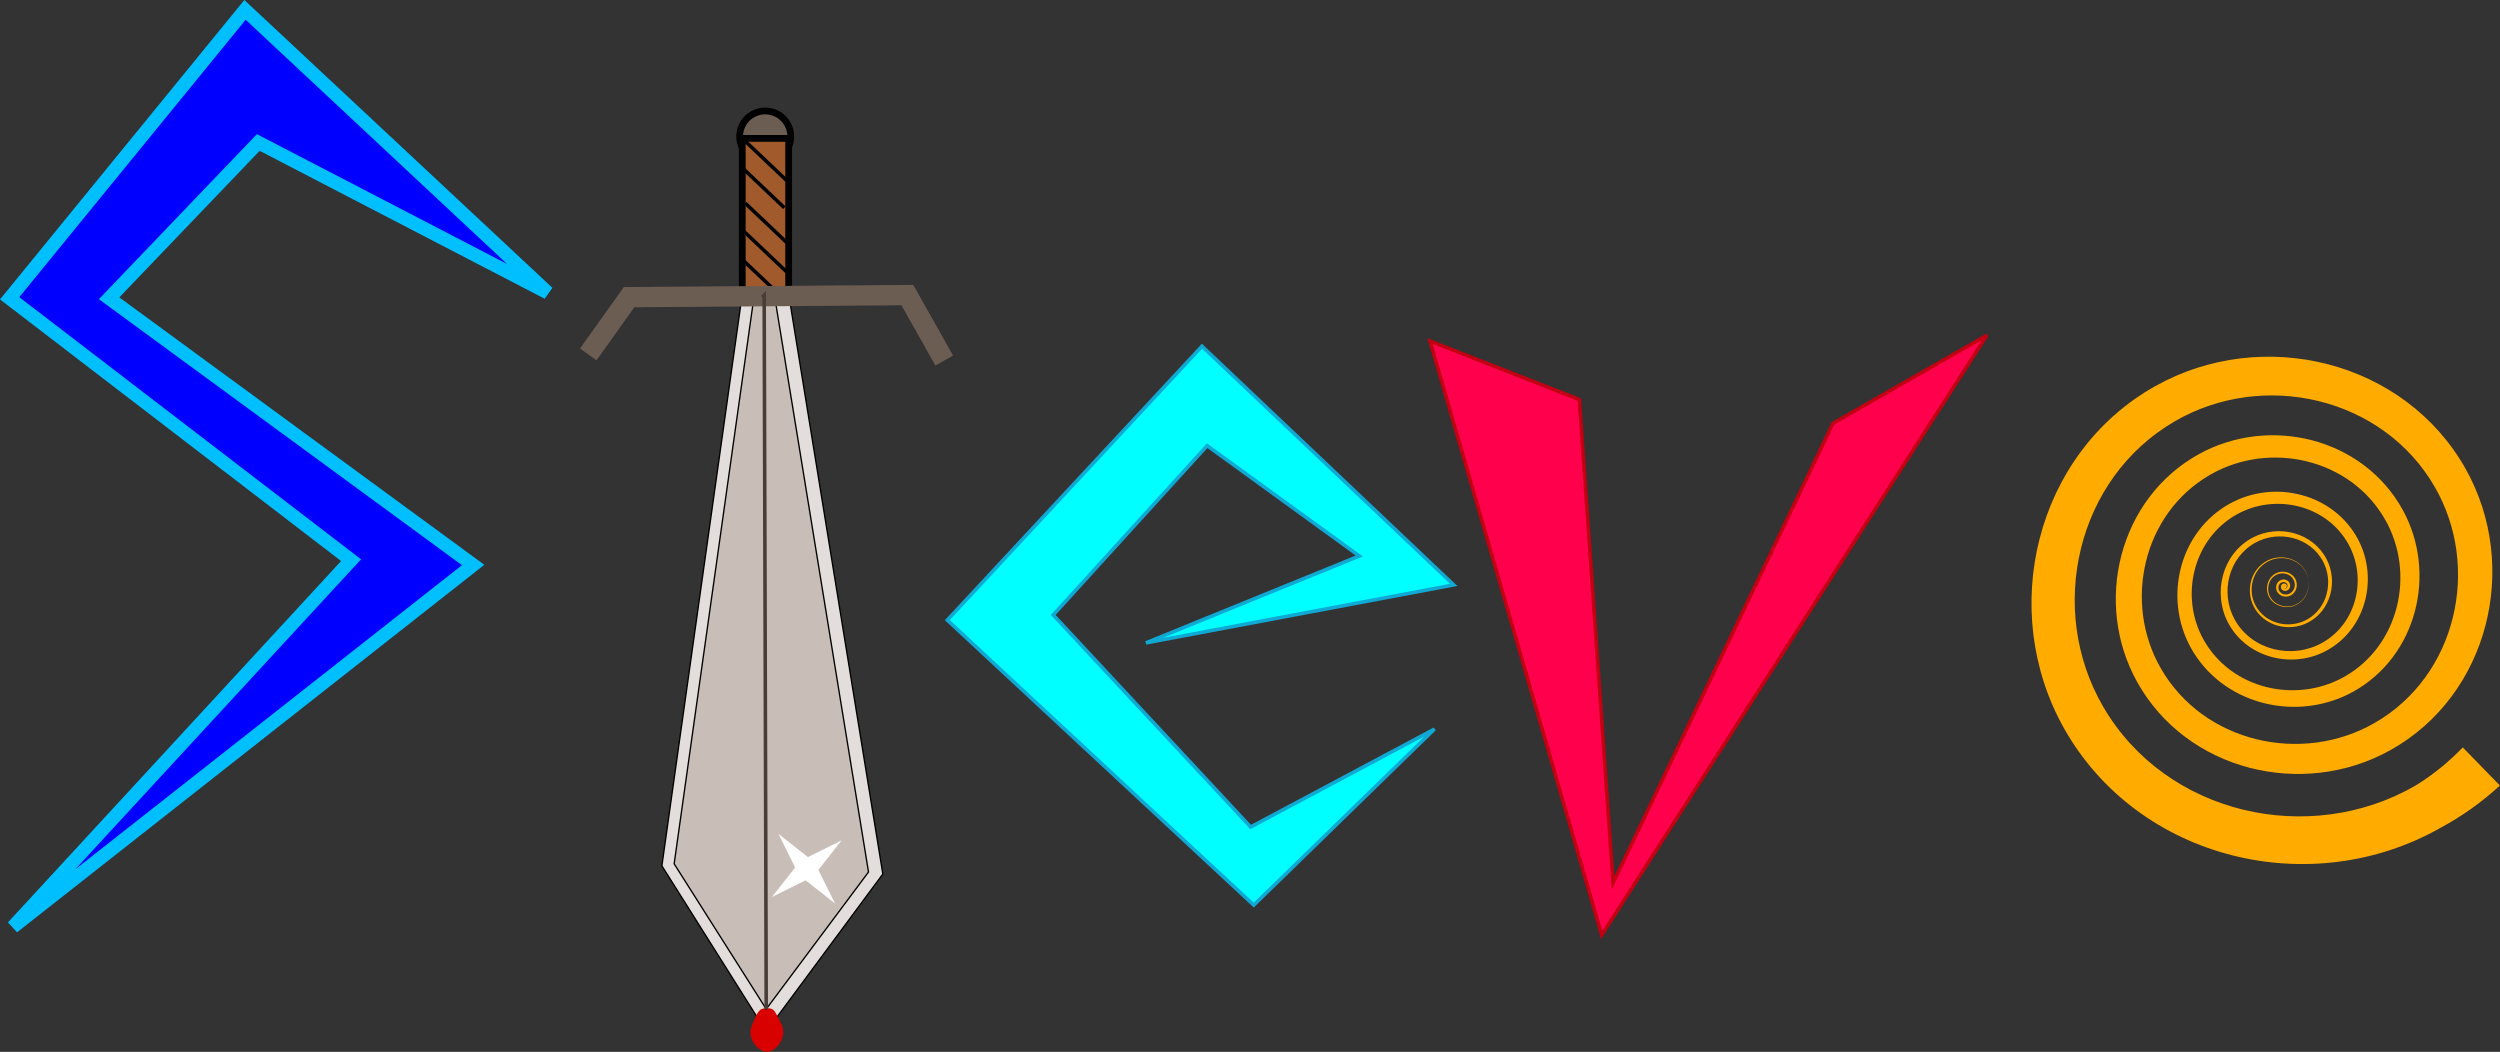 <?xml version="1.0" encoding="UTF-8" standalone="no"?>
<svg
   xmlns:dc="http://purl.org/dc/elements/1.1/"
   xmlns:cc="http://creativecommons.org/ns#"
   xmlns:rdf="http://www.w3.org/1999/02/22-rdf-syntax-ns#"
   xmlns:svg="http://www.w3.org/2000/svg"
   xmlns="http://www.w3.org/2000/svg"
   xmlns:sodipodi="http://sodipodi.sourceforge.net/DTD/sodipodi-0.dtd"
   xmlns:inkscape="http://www.inkscape.org/namespaces/inkscape"
   viewBox="0 0 1058.771 445.463"
   version="1.1"
   id="svg14"
   sodipodi:docname="logo-f0.svg"
   width="1058.771"
   height="445.463"
   inkscape:version="0.92.4 (5da689c313, 2019-01-14)">
  <rect x="0" y="0" width="1058.771" height="445.463" fill="#333333" stroke="none"/>
  <defs
     id="defs18">
    <inkscape:path-effect
       effect="powerstroke"
       id="path-effect4609"
       is_visible="true"
       offset_points="31.948,0.544 | 18.555,-0.04 | 41,1.678"
       sort_points="true"
       interpolator_type="CubicBezierFit"
       interpolator_beta="0.16"
       start_linecap_type="peak"
       linejoin_type="extrp_arc"
       miter_limit="-1.1"
       end_linecap_type="butt" />
  </defs>
  <sodipodi:namedview
     pagecolor="#ffffff"
     bordercolor="#666666"
     borderopacity="1"
     objecttolerance="10"
     gridtolerance="10"
     guidetolerance="10"
     inkscape:pageopacity="0"
     inkscape:pageshadow="2"
     inkscape:window-width="1296"
     inkscape:window-height="704"
     id="namedview16"
     showgrid="false"
     fit-margin-top="0"
     fit-margin-left="0"
     fit-margin-right="0"
     fit-margin-bottom="0"
     inkscape:zoom="0.78"
     inkscape:cx="511.16624"
     inkscape:cy="207.56494"
     inkscape:window-x="70"
     inkscape:window-y="27"
     inkscape:window-maximized="1"
     inkscape:current-layer="svg14" />
  <path
     style="fill:#0000ff;stroke:#00bfff;stroke-width:5.731;stroke-linecap:butt;stroke-linejoin:miter;stroke-miterlimit:4;stroke-dasharray:none;stroke-opacity:1"
     d="M 231.986,123.982 103.765,4.185 4.087,126.326 148.691,237.236 5.454,392.594 200.379,239.274 46.205,126.326 109.381,60.342 Z"
     id="path10"
     inkscape:connector-curvature="0"
     sodipodi:nodetypes="ccccccccc"
     inkscape:export-xdpi="250"
     inkscape:export-ydpi="250" />
  <circle
     style="opacity:1;vector-effect:none;fill:#6c5d53;fill-opacity:1;stroke:#000000;stroke-width:2.865;stroke-linecap:butt;stroke-linejoin:miter;stroke-miterlimit:4;stroke-dasharray:none;stroke-dashoffset:0;stroke-opacity:1"
     id="path14"
     cx="324.068"
     cy="57.823"
     r="10.83"
     inkscape:export-xdpi="250"
     inkscape:export-ydpi="250" />
  <rect
     style="opacity:1;vector-effect:none;fill:#a05a2c;fill-opacity:1;stroke:#000000;stroke-width:2.865;stroke-linecap:butt;stroke-linejoin:miter;stroke-miterlimit:4;stroke-dasharray:none;stroke-dashoffset:0;stroke-opacity:1"
     id="rect12"
     width="19.655"
     height="65.984"
     x="314.353"
     y="58.609"
     inkscape:export-xdpi="250"
     inkscape:export-ydpi="250" />
  <path
     style="fill:none;stroke:#000000;stroke-width:1.516px;stroke-linecap:butt;stroke-linejoin:miter;stroke-opacity:1"
     d="m 314.353,58.609 18.812,17.842"
     id="path823"
     inkscape:connector-curvature="0"
     inkscape:export-xdpi="250"
     inkscape:export-ydpi="250" />
  <path
     style="fill:none;stroke:#000000;stroke-width:1.516px;stroke-linecap:butt;stroke-linejoin:miter;stroke-opacity:1"
     d="m 313.362,70.129 18.812,17.842"
     id="path823-3"
     inkscape:connector-curvature="0"
     inkscape:export-xdpi="250"
     inkscape:export-ydpi="250" />
  <path
     style="fill:none;stroke:#000000;stroke-width:1.516px;stroke-linecap:butt;stroke-linejoin:miter;stroke-opacity:1"
     d="m 315.59,86.03 18.813,17.842"
     id="path823-6"
     inkscape:connector-curvature="0"
     inkscape:export-xdpi="250"
     inkscape:export-ydpi="250" />
  <path
     style="fill:none;stroke:#000000;stroke-width:1.516px;stroke-linecap:butt;stroke-linejoin:miter;stroke-opacity:1"
     d="m 314.599,97.55 18.813,17.842"
     id="path823-3-7"
     inkscape:connector-curvature="0"
     inkscape:export-xdpi="250"
     inkscape:export-ydpi="250" />
  <path
     style="fill:none;stroke:#000000;stroke-width:1.516px;stroke-linecap:butt;stroke-linejoin:miter;stroke-opacity:1"
     d="m 313.857,109.423 18.813,17.842"
     id="path823-5"
     inkscape:connector-curvature="0"
     inkscape:export-xdpi="250"
     inkscape:export-ydpi="250" />
  <path
     style="fill:#e3dedb;stroke:#000000;stroke-width:0.573;stroke-linecap:butt;stroke-linejoin:miter;stroke-opacity:1"
     d="m 314.353,124.593 -34.039,242.107 44.187,70.18 49.386,-66.714 -39.879,-245.573 z"
     id="path866"
     inkscape:connector-curvature="0"
     inkscape:export-xdpi="250"
     inkscape:export-ydpi="250" />
  <path
     style="opacity:1;vector-effect:none;fill:#d90000;fill-opacity:1;stroke:none;stroke-width:1.355;stroke-linecap:butt;stroke-linejoin:miter;stroke-miterlimit:4;stroke-dasharray:none;stroke-dashoffset:0;stroke-opacity:1"
     d="m 331.111,434.096 c 2.36,5.82 -2.826,11.367 -6.313,11.367 -3.486,0 -8.873,-5.602 -6.313,-11.367 2.517,-5.668 2.826,-7.117 6.313,-7.117 3.486,0 3.324,1.449 6.313,7.117"
     id="path4611"
     inkscape:connector-curvature="0"
     sodipodi:nodetypes="csssc"
     inkscape:export-xdpi="250"
     inkscape:export-ydpi="250" />
  <path
     style="fill:#c8beb7;stroke:#000000;stroke-width:0.573;stroke-linecap:butt;stroke-linejoin:miter;stroke-opacity:1"
     d="m 319.303,125.837 8.664,-0.867 39.855,244.33 -43.321,58.05 -38.989,-61.516 z"
     id="path872"
     inkscape:connector-curvature="0"
     sodipodi:nodetypes="cccccc"
     inkscape:export-xdpi="250"
     inkscape:export-ydpi="250" />
  <path
     style="fill:none;stroke:#6c5d53;stroke-width:8.596;stroke-linecap:butt;stroke-linejoin:miter;stroke-opacity:1"
     d="m 249.123,150.097 17.328,-24.26 117.833,-0.867 15.595,27.725"
     id="path16"
     inkscape:connector-curvature="0"
     sodipodi:nodetypes="cccc"
     inkscape:export-xdpi="250"
     inkscape:export-ydpi="250" />
  <path
     style="fill:none;stroke:#483e37;stroke-width:1.516px;stroke-linecap:butt;stroke-linejoin:miter;stroke-opacity:1"
     d="m 324.501,427.35 -0.866,-302.38 v 0 l -0.866,0.867"
     id="path868"
     inkscape:connector-curvature="0"
     sodipodi:nodetypes="cccc"
     inkscape:export-xdpi="250"
     inkscape:export-ydpi="250" />
  <path
     style="fill:#00ffff;stroke:#0fa9d4;stroke-width:1.516px;stroke-linecap:butt;stroke-linejoin:miter;stroke-opacity:1"
     d="M 485.316,272.261 615.655,247.7 509.048,146.631 401.198,262.618 l 129.774,120.696 76.546,-74.55 -77.865,41.475 -83.59,-89.806 65.17,-71.687 64.416,46.711 z"
     id="path893"
     inkscape:connector-curvature="0"
     sodipodi:nodetypes="ccccccccccc"
     inkscape:export-xdpi="250"
     inkscape:export-ydpi="250" />
  <path
     style="fill:#ff004c;fill-opacity:1;stroke:#c20012;stroke-width:1.516px;stroke-linecap:butt;stroke-linejoin:miter;stroke-opacity:1"
     d="m 605.635,144.446 63.211,24.749 14.315,204.7 93.121,-194.605 65.207,-37.331 -163.15,254.011 z"
     id="path895"
     inkscape:connector-curvature="0"
     sodipodi:nodetypes="ccccccc"
     inkscape:export-xdpi="250"
     inkscape:export-ydpi="250" />
  <path
     sodipodi:type="spiral"
     style="fill:#ffab00;fill-opacity:1;fill-rule:nonzero;stroke:none;stroke-width:0.5"
     id="path897"
     sodipodi:cx="-183.23"
     sodipodi:cy="146.56548"
     sodipodi:expansion="3.72"
     sodipodi:revolution="10.268145"
     sodipodi:radius="16.835911"
     sodipodi:argument="-18.133492"
     sodipodi:t0="0.02222381"
     d="m -183.207,146.598 c -0.005,0.004 -0.011,0.006 -0.018,0.007 -0.007,9.7e-4 -0.013,8e-5 -0.018,-0.001 -0.009,-0.003 -0.015,-0.008 -0.017,-0.01 -0.003,-0.003 -0.005,-0.005 -0.006,-0.007 -6.8e-4,-0.001 -0.001,-0.002 -0.002,-0.003 -6e-4,-0.001 -0.001,-0.003 -0.002,-0.005 -0.002,-0.005 -0.002,-0.01 -0.002,-0.015 2.3e-4,-0.005 0.001,-0.01 0.003,-0.014 0.003,-0.008 0.008,-0.013 0.012,-0.016 0.004,-0.003 0.007,-0.005 0.011,-0.007 0.003,-0.001 0.007,-0.003 0.011,-0.003 0.01,-0.001 0.019,7.6e-4 0.027,0.005 0.007,0.004 0.013,0.009 0.016,0.014 0.006,0.008 0.009,0.018 0.009,0.027 -4e-5,0.01 -0.003,0.019 -0.008,0.026 -0.005,0.007 -0.011,0.013 -0.016,0.016 -0.01,0.006 -0.022,0.009 -0.034,0.009 -0.011,-0.001 -0.02,-0.005 -0.028,-0.011 -0.008,-0.006 -0.013,-0.013 -0.017,-0.019 -0.007,-0.013 -0.01,-0.027 -0.008,-0.042 0.002,-0.012 0.007,-0.023 0.014,-0.032 0.007,-0.009 0.015,-0.015 0.024,-0.019 0.016,-0.008 0.034,-0.011 0.052,-0.007 0.014,0.003 0.026,0.01 0.036,0.018 0.01,0.009 0.017,0.019 0.022,0.029 0.01,0.02 0.012,0.044 0.006,0.066 -0.005,0.017 -0.013,0.031 -0.024,0.043 -0.011,0.012 -0.024,0.02 -0.037,0.026 -0.026,0.011 -0.056,0.013 -0.083,0.005 -0.02,-0.006 -0.038,-0.017 -0.052,-0.031 -0.014,-0.014 -0.024,-0.03 -0.031,-0.047 -0.013,-0.033 -0.015,-0.071 -0.003,-0.106 0.009,-0.025 0.023,-0.046 0.04,-0.063 0.017,-0.017 0.038,-0.029 0.059,-0.038 0.042,-0.016 0.09,-0.017 0.134,-7.9e-4 0.031,0.011 0.057,0.029 0.077,0.051 0.021,0.022 0.036,0.048 0.045,0.074 0.019,0.053 0.019,0.114 -0.002,0.168 -0.015,0.037 -0.037,0.069 -0.065,0.094 -0.028,0.025 -0.06,0.043 -0.093,0.055 -0.067,0.023 -0.143,0.022 -0.211,-0.006 -0.046,-0.019 -0.084,-0.048 -0.115,-0.082 -0.03,-0.034 -0.052,-0.074 -0.067,-0.116 -0.028,-0.084 -0.025,-0.179 0.012,-0.262 0.024,-0.056 0.06,-0.102 0.102,-0.139 0.043,-0.037 0.092,-0.063 0.144,-0.08 0.104,-0.033 0.221,-0.028 0.323,0.018 0.135,0.061 0.224,0.175 0.264,0.303 0.04,0.127 0.032,0.271 -0.026,0.396 -0.076,0.162 -0.215,0.268 -0.37,0.316 -0.155,0.047 -0.329,0.036 -0.48,-0.036 -0.194,-0.093 -0.32,-0.26 -0.376,-0.448 -0.056,-0.188 -0.041,-0.398 0.048,-0.579 0.112,-0.23 0.314,-0.38 0.539,-0.446 0.225,-0.065 0.476,-0.047 0.694,0.062 0.272,0.135 0.449,0.375 0.525,0.644 0.076,0.268 0.053,0.567 -0.078,0.825 -0.161,0.319 -0.445,0.527 -0.763,0.616 -0.318,0.089 -0.671,0.06 -0.975,-0.097 -0.372,-0.191 -0.616,-0.525 -0.719,-0.899 -0.103,-0.374 -0.067,-0.788 0.119,-1.145 0.225,-0.433 0.615,-0.716 1.053,-0.835 0.437,-0.119 0.921,-0.075 1.337,0.144 0.501,0.263 0.828,0.717 0.965,1.226 0.137,0.509 0.084,1.071 -0.173,1.553 -0.306,0.576 -0.832,0.953 -1.421,1.11 -0.588,0.157 -1.239,0.094 -1.795,-0.205 -0.661,-0.355 -1.093,-0.96 -1.272,-1.638 -0.179,-0.678 -0.105,-1.425 0.242,-2.065 0.408,-0.754 1.102,-1.248 1.88,-1.452 0.777,-0.204 1.633,-0.117 2.366,0.283 0.858,0.468 1.419,1.26 1.65,2.148 0.231,0.886 0.13,1.863 -0.329,2.698 -0.534,0.972 -1.435,1.608 -2.444,1.869 -1.008,0.26 -2.117,0.144 -3.064,-0.381 -1.097,-0.606 -1.816,-1.627 -2.109,-2.771 -0.293,-1.141 -0.16,-2.396 0.438,-3.468 0.686,-1.235 1.838,-2.044 3.129,-2.373 1.287,-0.328 2.703,-0.176 3.911,0.5 1.385,0.774 2.293,2.07 2.661,3.521 0.367,1.447 0.194,3.038 -0.57,4.395 -0.87,1.549 -2.323,2.564 -3.95,2.974 -1.452,0.366 -3.032,0.248 -4.438,-0.398 -0.164,-0.075 -0.326,-0.158 -0.485,-0.248 -1.731,-0.977 -2.86,-2.604 -3.313,-4.417 -0.455,-1.817 -0.228,-3.805 0.734,-5.494 1.092,-1.922 2.904,-3.173 4.922,-3.673 2.021,-0.502 4.23,-0.245 6.105,0.829 2.125,1.214 3.508,3.225 4.06,5.46 0.552,2.24 0.265,4.686 -0.929,6.761 -1.345,2.344 -3.568,3.869 -6.038,4.476 -2.476,0.608 -5.177,0.287 -7.468,-1.036 -2.58,-1.486 -4.259,-3.936 -4.925,-6.66 -0.668,-2.73 -0.312,-5.707 1.149,-8.231 1.637,-2.834 4.333,-4.679 7.331,-5.411 3.004,-0.733 6.279,-0.34 9.057,1.271 3.108,1.8 5.135,4.762 5.937,8.055 0.804,3.3 0.371,6.898 -1.402,9.949 -1.976,3.405 -5.224,5.627 -8.837,6.507 -3.619,0.881 -7.566,0.406 -10.915,-1.542 -1.079,-0.671 -2.069,-1.476 -2.943,-2.386 l -2.343,2.404 c 1.133,1.045 2.393,1.944 3.744,2.668 4.101,2.329 8.864,2.83 13.175,1.729 4.317,-1.103 8.218,-3.823 10.568,-7.977 2.113,-3.74 2.563,-8.08 1.553,-12.004 -1.011,-3.93 -3.494,-7.477 -7.279,-9.608 -3.399,-1.911 -7.341,-2.312 -10.901,-1.39 -3.566,0.923 -6.78,3.182 -8.708,6.621 -1.723,3.079 -2.08,6.647 -1.24,9.867 0.841,3.225 2.888,6.129 6.003,7.866 2.78,1.548 5.999,1.864 8.901,1.103 2.907,-0.762 5.522,-2.612 7.082,-5.423 1.386,-2.501 1.666,-5.395 0.978,-8.003 -0.689,-2.612 -2.354,-4.959 -4.883,-6.357 -2.242,-1.237 -4.836,-1.485 -7.172,-0.866 -2.34,0.62 -4.441,2.115 -5.689,4.383 -1.101,2.004 -1.32,4.321 -0.765,6.409 0.556,2.091 1.893,3.967 3.922,5.08 0.187,0.103 0.378,0.197 0.571,0.282 1.65,0.73 3.479,0.837 5.141,0.393 1.868,-0.499 3.536,-1.695 4.522,-3.503 0.866,-1.592 1.032,-3.428 0.589,-5.075 -0.446,-1.658 -1.511,-3.137 -3.119,-4.008 -1.409,-0.762 -3.034,-0.906 -4.49,-0.511 -1.466,0.397 -2.771,1.341 -3.538,2.766 -0.667,1.242 -0.791,2.673 -0.441,3.955 0.352,1.289 1.186,2.436 2.441,3.107 1.089,0.581 2.343,0.686 3.466,0.377 1.129,-0.311 2.131,-1.043 2.716,-2.145 0.503,-0.95 0.592,-2.044 0.321,-3.021 -0.273,-0.983 -0.913,-1.855 -1.874,-2.36 -0.824,-0.432 -1.772,-0.508 -2.619,-0.27 -0.851,0.239 -1.604,0.794 -2.039,1.629 -0.369,0.711 -0.432,1.527 -0.226,2.256 0.207,0.732 0.687,1.378 1.406,1.75 0.608,0.313 1.307,0.365 1.929,0.187 0.625,-0.179 1.176,-0.59 1.491,-1.206 0.263,-0.517 0.306,-1.11 0.153,-1.638 -0.153,-0.53 -0.504,-0.995 -1.027,-1.26 -0.435,-0.219 -0.935,-0.253 -1.379,-0.123 -0.445,0.131 -0.835,0.426 -1.055,0.867 -0.181,0.363 -0.208,0.78 -0.098,1.149 0.11,0.37 0.357,0.694 0.724,0.875 0.3,0.147 0.643,0.168 0.948,0.077 0.305,-0.092 0.57,-0.296 0.717,-0.599 0.118,-0.245 0.134,-0.525 0.059,-0.772 -0.076,-0.248 -0.242,-0.462 -0.489,-0.58 -0.197,-0.094 -0.422,-0.106 -0.62,-0.044 -0.199,0.061 -0.369,0.196 -0.463,0.394 -0.073,0.155 -0.082,0.333 -0.032,0.49 0.049,0.156 0.155,0.29 0.311,0.362 0.12,0.055 0.258,0.061 0.379,0.023 0.121,-0.038 0.223,-0.121 0.277,-0.241 0.041,-0.091 0.045,-0.195 0.015,-0.287 -0.029,-0.091 -0.091,-0.167 -0.181,-0.206 -0.067,-0.029 -0.143,-0.032 -0.21,-0.01 -0.033,0.011 -0.063,0.028 -0.088,0.05 -0.025,0.022 -0.046,0.049 -0.06,0.082 -0.02,0.046 -0.022,0.1 -0.006,0.147 0.008,0.023 0.019,0.044 0.034,0.061 0.015,0.017 0.034,0.031 0.056,0.041 0.03,0.013 0.066,0.014 0.097,0.004 0.015,-0.005 0.028,-0.013 0.039,-0.022 0.011,-0.009 0.019,-0.021 0.025,-0.035 0.008,-0.018 0.008,-0.039 0.002,-0.058 -0.003,-0.009 -0.007,-0.016 -0.012,-0.022 -0.005,-0.006 -0.011,-0.01 -0.019,-0.014 -0.008,-0.004 -0.019,-0.004 -0.028,-0.002 -0.004,0.001 -0.007,0.003 -0.009,0.004 -0.002,0.002 -0.004,0.003 -0.005,0.006 -9.6e-4,6.6e-4 -0.002,0.005 -0.002,0.006 -1.3e-4,7.6e-4 -3.7e-4,6.6e-4 -0.001,2e-4 -0.001,-4.8e-4 -0.003,-0.001 -0.004,-9.2e-4 -0.004,-5.2e-4 -0.006,7.6e-4 -0.009,0.003 -0.002,0.001 -0.004,0.003 -0.006,0.006 -0.002,0.003 -0.004,0.007 -0.005,0.011 -0.001,0.007 2.2e-4,0.013 0.003,0.019 0.002,0.003 0.005,0.007 0.009,0.01 0.004,0.003 0.01,0.006 0.015,0.007 0.008,0.001 0.017,-3.4e-4 0.024,-0.005 0.004,-0.002 0.008,-0.006 0.012,-0.011 0.004,-0.005 0.007,-0.012 0.008,-0.019 0.001,-0.009 -9.6e-4,-0.018 -0.006,-0.026 -0.003,-0.004 -0.007,-0.009 -0.012,-0.013 -0.006,-0.004 -0.013,-0.007 -0.021,-0.008 -0.009,-6e-4 -0.018,0.002 -0.026,0.007 -0.004,0.003 -0.009,0.007 -0.013,0.013 -0.004,0.007 -0.007,0.015 -0.007,0.023 1.7e-4,0.009 0.003,0.017 0.008,0.024 0.003,0.004 0.008,0.009 0.015,0.013 0.007,0.004 0.016,0.006 0.025,0.005 0.004,-6.5e-4 0.008,-0.002 0.011,-0.003 0.003,-0.001 0.006,-0.003 0.01,-0.006 0.003,-0.003 0.008,-0.008 0.012,-0.016 0.002,-0.004 0.003,-0.009 0.003,-0.014 2.3e-4,-0.005 -5.5e-4,-0.01 -0.002,-0.015 -7.6e-4,-0.002 -0.002,-0.004 -0.002,-0.005 -6.3e-4,-0.001 -0.001,-0.002 -0.002,-0.003 -0.001,-0.002 -0.003,-0.005 -0.006,-0.007 -0.002,-0.002 -0.008,-0.007 -0.017,-0.01 -0.005,-0.001 -0.011,-0.002 -0.018,-0.001 -0.007,9.8e-4 -0.013,0.004 -0.018,0.007 l 0.056,0.009 z"
     transform="matrix(-6.712,0,0,6.712,-262.329,-735.395)"
     inkscape:path-effect="#path-effect4609"
     inkscape:export-xdpi="250"
     inkscape:export-ydpi="250" />
  <path
     sodipodi:type="star"
     style="opacity:1;vector-effect:none;fill:#ffffff;fill-opacity:1;stroke:none;stroke-width:0.272;stroke-linecap:butt;stroke-linejoin:miter;stroke-miterlimit:4;stroke-dasharray:none;stroke-dashoffset:0;stroke-opacity:1"
     id="path23"
     sodipodi:sides="4"
     sodipodi:cx="341.66668"
     sodipodi:cy="367.89916"
     sodipodi:r1="18.996681"
     sodipodi:r2="4.9391365"
     sodipodi:arg1="0.88847977"
     sodipodi:arg2="1.6738779"
     inkscape:flatsided="false"
     inkscape:rounded="0"
     inkscape:randomized="0"
     d="m 353.646,382.643 -12.487,-9.831 -14.235,7.066 9.831,-12.487 -7.066,-14.235 12.487,9.831 14.235,-7.066 -9.831,12.487 z"
     inkscape:transform-center-x="0.31682573"
     inkscape:transform-center-y="-1.5100492" />
</svg>
